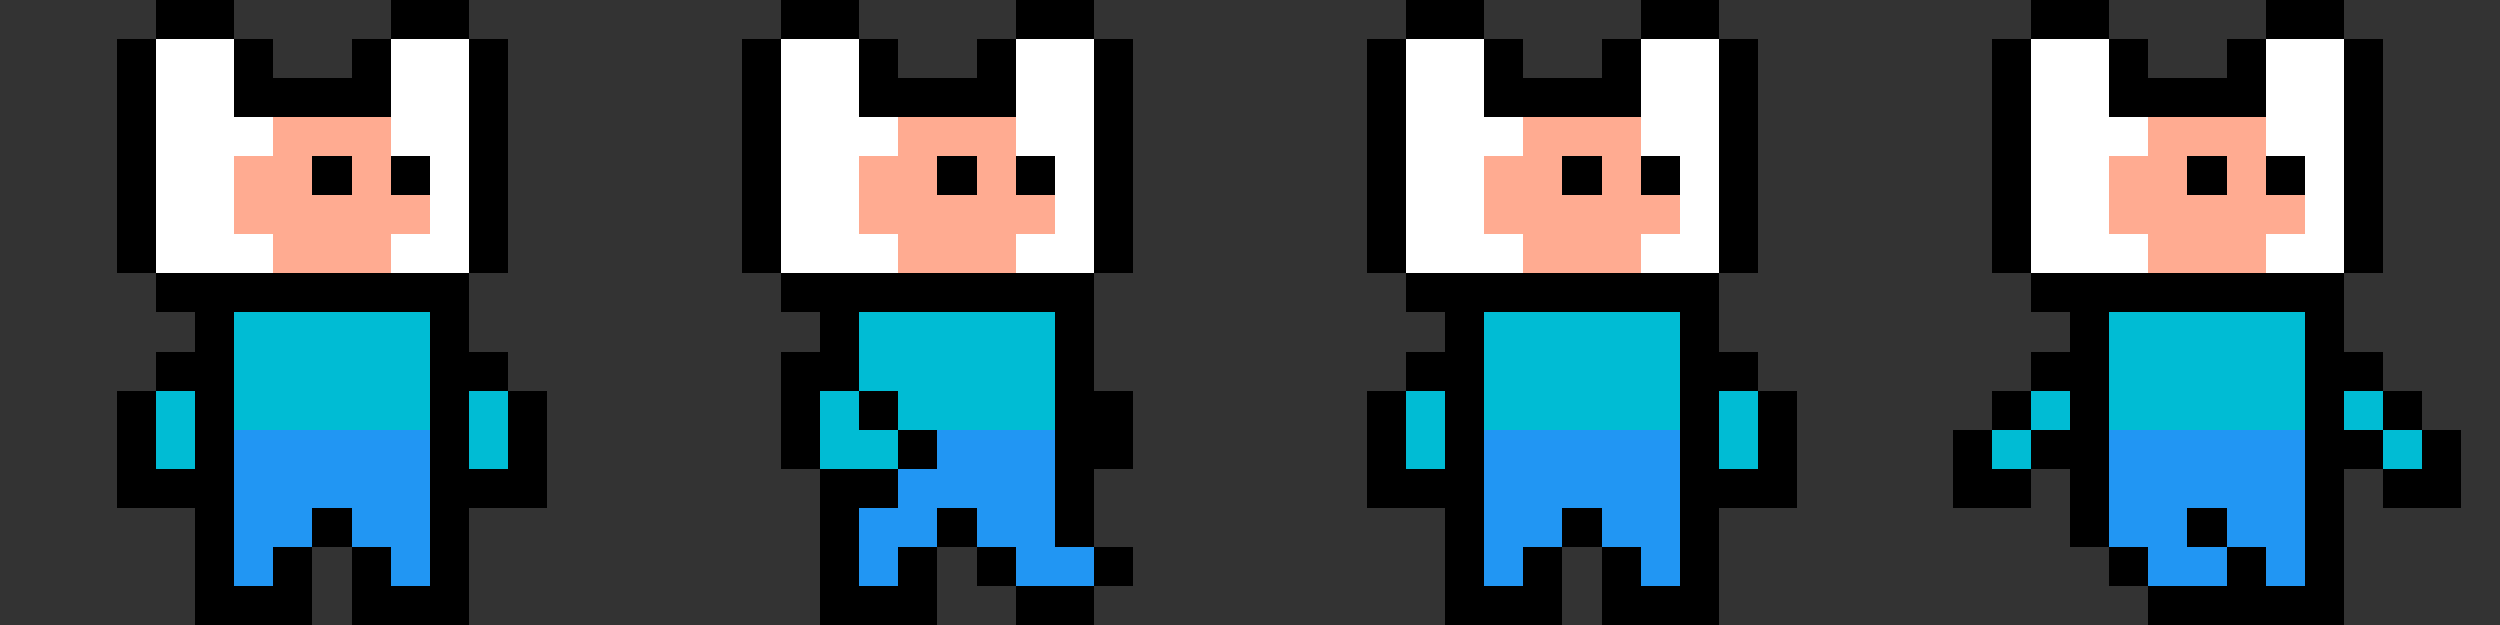 <svg xmlns="http://www.w3.org/2000/svg" viewBox="0 -0.5 64 16" shape-rendering="crispEdges">
<rect x="0" y="-0.5" width="64" height="16" fill="#333333" stroke="none"/>
<path stroke="#000000" d="M4 0h2M10 0h2M20 0h2M26 0h2M36 0h2M42 0h2M52 0h2M58 0h2M3 1h1M6 1h1M9 1h1M12 1h1M19 1h1M22 1h1M25 1h1M28 1h1M35 1h1M38 1h1M41 1h1M44 1h1M51 1h1M54 1h1M57 1h1M60 1h1M3 2h1M6 2h4M12 2h1M19 2h1M22 2h4M28 2h1M35 2h1M38 2h4M44 2h1M51 2h1M54 2h4M60 2h1M3 3h1M12 3h1M19 3h1M28 3h1M35 3h1M44 3h1M51 3h1M60 3h1M3 4h1M8 4h1M10 4h1M12 4h1M19 4h1M24 4h1M26 4h1M28 4h1M35 4h1M40 4h1M42 4h1M44 4h1M51 4h1M56 4h1M58 4h1M60 4h1M3 5h1M12 5h1M19 5h1M28 5h1M35 5h1M44 5h1M51 5h1M60 5h1M3 6h1M12 6h1M19 6h1M28 6h1M35 6h1M44 6h1M51 6h1M60 6h1M4 7h8M20 7h8M36 7h8M52 7h8M5 8h1M11 8h1M21 8h1M27 8h1M37 8h1M43 8h1M53 8h1M59 8h1M4 9h2M11 9h2M20 9h2M27 9h1M36 9h2M43 9h2M52 9h2M59 9h2M3 10h1M5 10h1M11 10h1M13 10h1M20 10h1M22 10h1M27 10h2M35 10h1M37 10h1M43 10h1M45 10h1M51 10h1M53 10h1M59 10h1M61 10h1M3 11h1M5 11h1M11 11h1M13 11h1M20 11h1M23 11h1M27 11h2M35 11h1M37 11h1M43 11h1M45 11h1M50 11h1M52 11h2M59 11h2M62 11h1M3 12h3M11 12h3M21 12h2M27 12h1M35 12h3M43 12h3M50 12h2M53 12h1M59 12h1M61 12h2M5 13h1M8 13h1M11 13h1M21 13h1M24 13h1M27 13h1M37 13h1M40 13h1M43 13h1M53 13h1M56 13h1M59 13h1M5 14h1M7 14h1M9 14h1M11 14h1M21 14h1M23 14h1M25 14h1M28 14h1M37 14h1M39 14h1M41 14h1M43 14h1M54 14h1M57 14h1M59 14h1M5 15h3M9 15h3M21 15h3M26 15h2M37 15h3M41 15h3M55 15h5" />
<path stroke="#ffffff" d="M4 1h2M10 1h2M20 1h2M26 1h2M36 1h2M42 1h2M52 1h2M58 1h2M4 2h2M10 2h2M20 2h2M26 2h2M36 2h2M42 2h2M52 2h2M58 2h2M4 3h3M10 3h2M20 3h3M26 3h2M36 3h3M42 3h2M52 3h3M58 3h2M4 4h2M11 4h1M20 4h2M27 4h1M36 4h2M43 4h1M52 4h2M59 4h1M4 5h2M11 5h1M20 5h2M27 5h1M36 5h2M43 5h1M52 5h2M59 5h1M4 6h3M10 6h2M20 6h3M26 6h2M36 6h3M42 6h2M52 6h3M58 6h2" />
<path stroke="#ffab91" d="M7 3h3M23 3h3M39 3h3M55 3h3M6 4h2M9 4h1M22 4h2M25 4h1M38 4h2M41 4h1M54 4h2M57 4h1M6 5h5M22 5h5M38 5h5M54 5h5M7 6h3M23 6h3M39 6h3M55 6h3" />
<path stroke="#00bcd4" d="M6 8h5M22 8h5M38 8h5M54 8h5M6 9h5M22 9h5M38 9h5M54 9h5M4 10h1M6 10h5M12 10h1M21 10h1M23 10h4M36 10h1M38 10h5M44 10h1M52 10h1M54 10h5M60 10h1M4 11h1M12 11h1M21 11h2M36 11h1M44 11h1M51 11h1M61 11h1" />
<path stroke="#2196f3" d="M6 11h5M24 11h3M38 11h5M54 11h5M6 12h5M23 12h4M38 12h5M54 12h5M6 13h2M9 13h2M22 13h2M25 13h2M38 13h2M41 13h2M54 13h2M57 13h2M6 14h1M10 14h1M22 14h1M26 14h2M38 14h1M42 14h1M55 14h2M58 14h1" />
</svg>